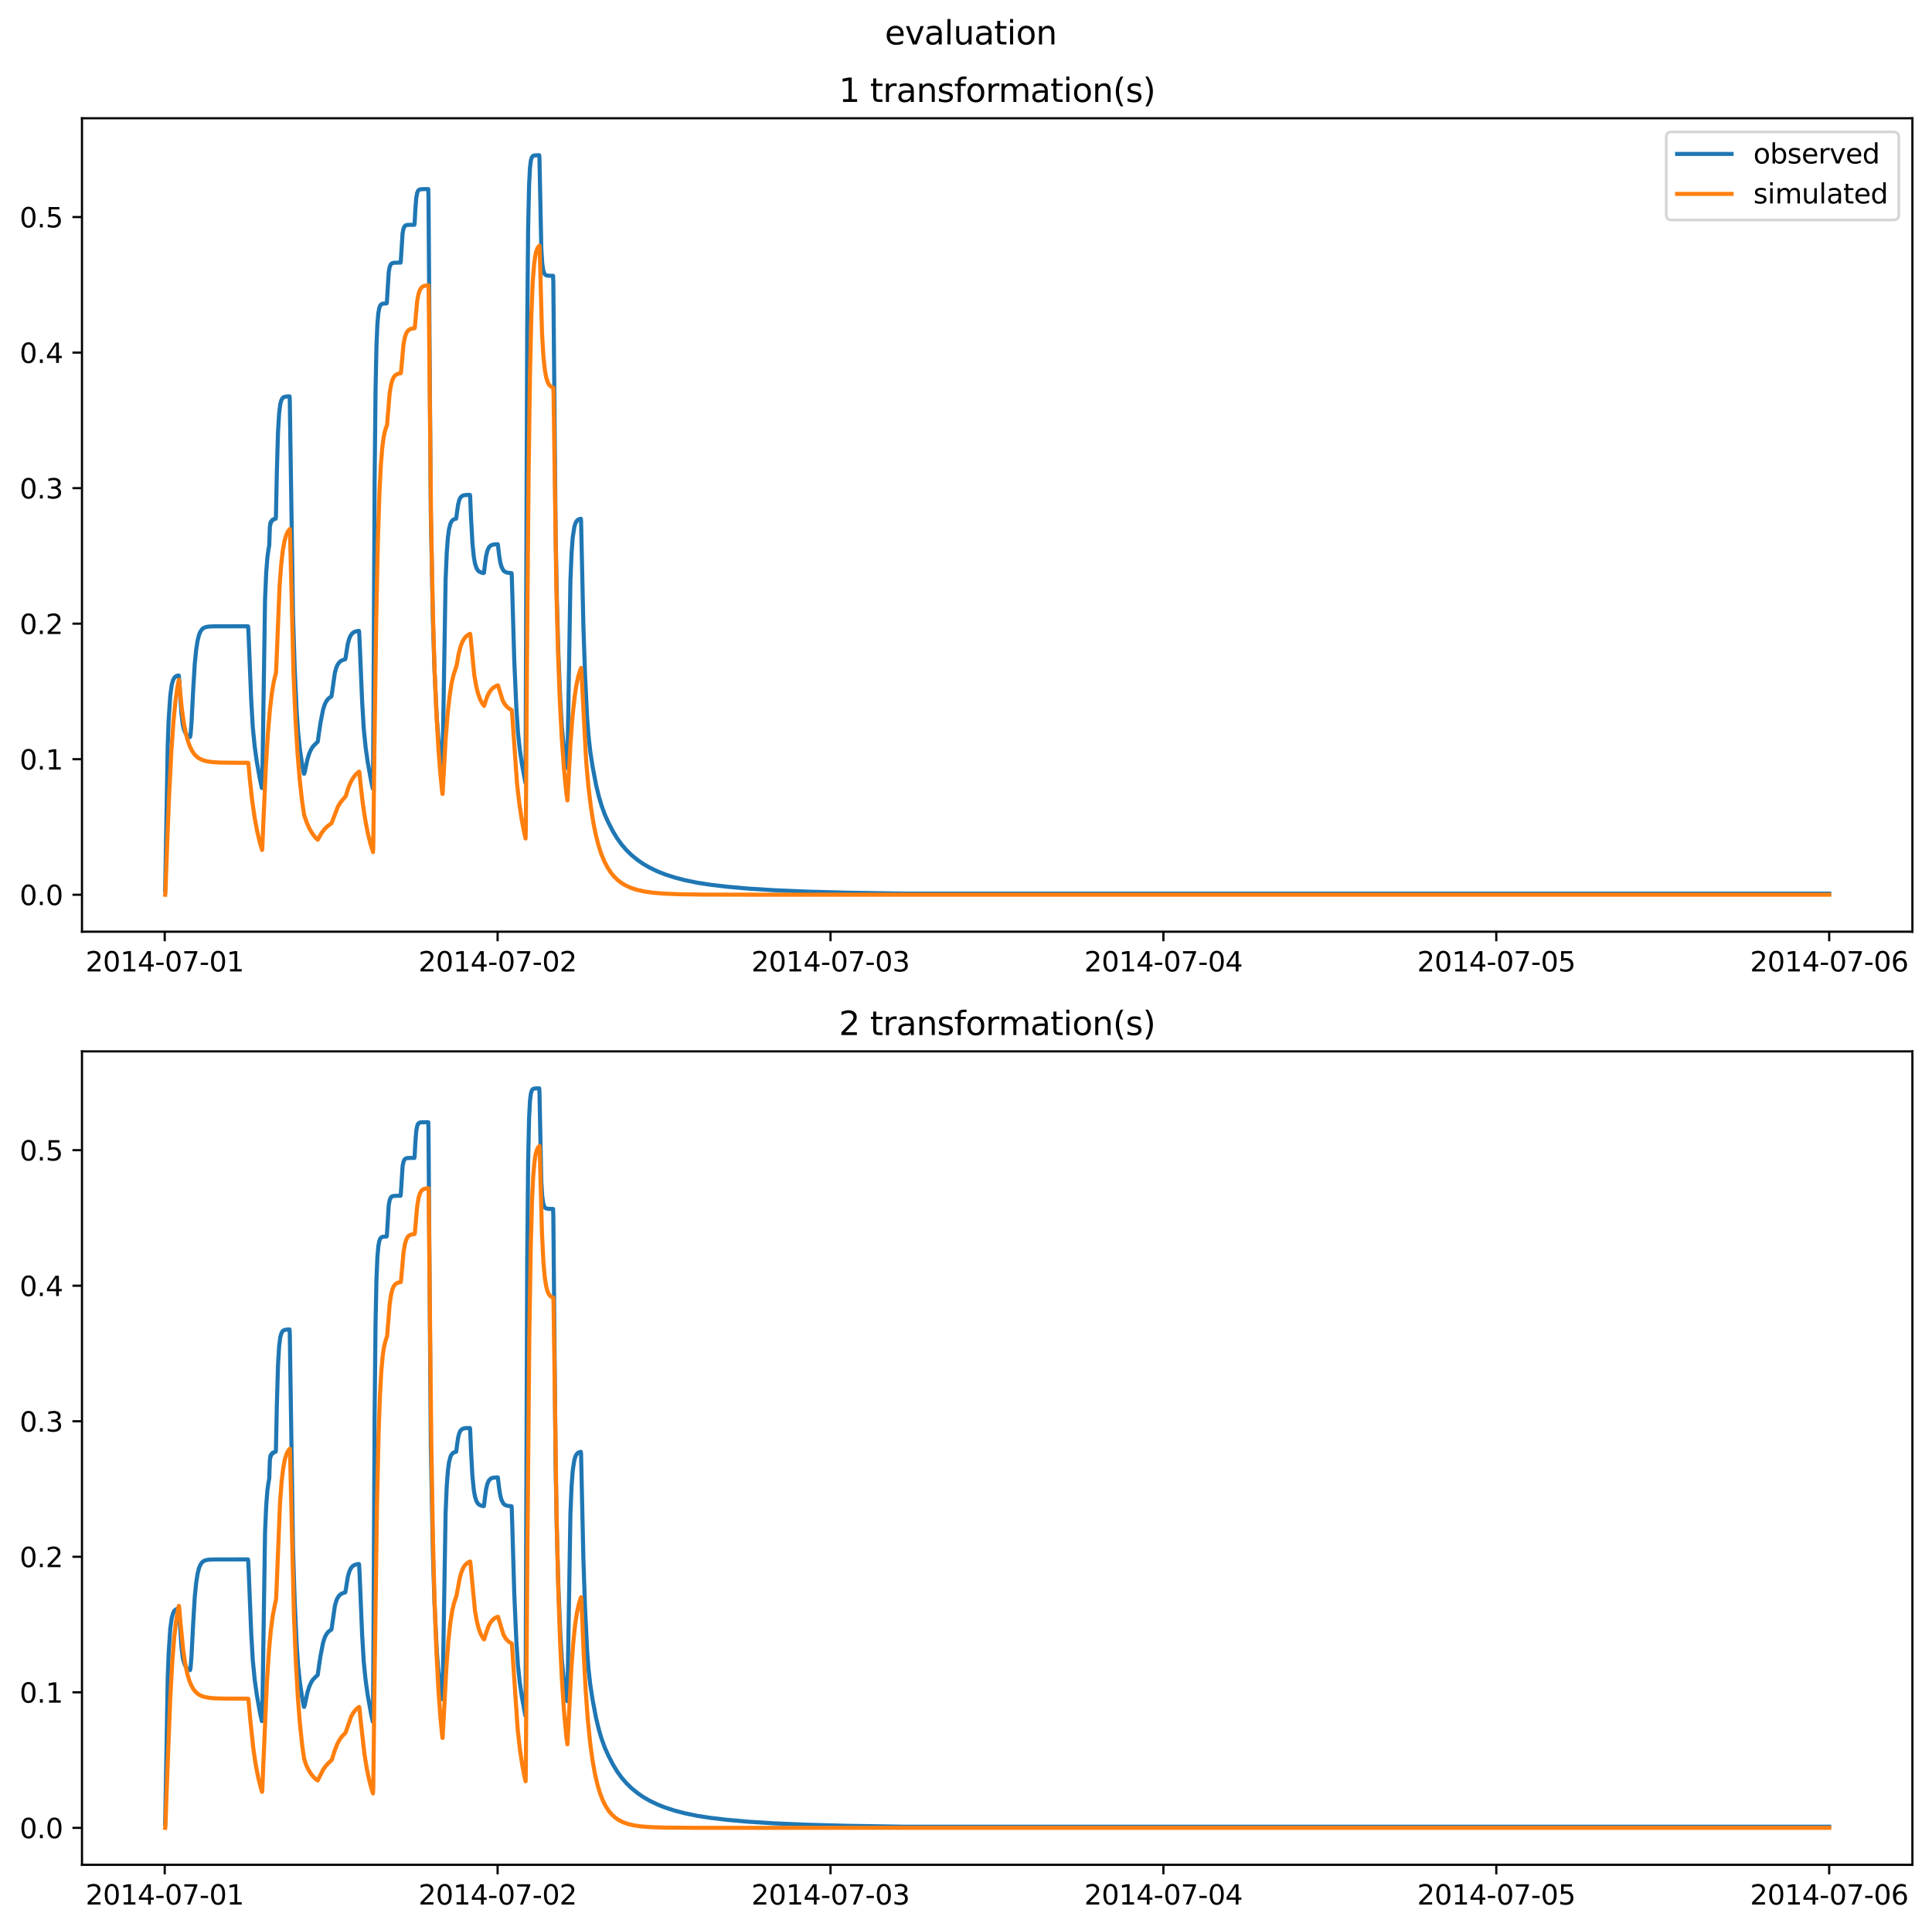 <?xml version="1.0" encoding="utf-8" standalone="no"?>
<!DOCTYPE svg PUBLIC "-//W3C//DTD SVG 1.1//EN"
  "http://www.w3.org/Graphics/SVG/1.1/DTD/svg11.dtd">
<svg xmlns:xlink="http://www.w3.org/1999/xlink" width="709.427pt" height="708.798pt" viewBox="0 0 709.427 708.798" xmlns="http://www.w3.org/2000/svg" version="1.1">
 <defs>
  <style type="text/css">*{stroke-linejoin: round; stroke-linecap: butt}</style>
 </defs>
 <g id="figure_1">
  <g id="patch_1">
   <path d="M 0 708.798 
L 709.427 708.798 
L 709.427 0 
L 0 0 
z
" style="fill: #ffffff"/>
  </g>
  <g id="axes_1">
   <g id="patch_2">
    <path d="M 30.103 342.2 
L 702.227 342.2 
L 702.227 43.44 
L 30.103 43.44 
z
" style="fill: #ffffff"/>
   </g>
   <g id="matplotlib.axis_1">
    <g id="xtick_1">
     <g id="line2d_1">
      <defs>
       <path id="m5c6eee20d2" d="M 0 0 
L 0 3.5 
" style="stroke: #000000; stroke-width: 0.8"/>
      </defs>
      <g>
       <use xlink:href="#m5c6eee20d2" x="60.484" y="342.2" style="stroke: #000000; stroke-width: 0.8"/>
      </g>
     </g>
     <g id="text_1">
      <!-- 2014-07-01 -->
      <g transform="translate(31.427 356.798) scale(0.1 -0.1)">
       <defs>
        <path id="DejaVuSans-32" d="M 1228 531 
L 3431 531 
L 3431 0 
L 469 0 
L 469 531 
Q 828 903 1448 1529 
Q 2069 2156 2228 2338 
Q 2531 2678 2651 2914 
Q 2772 3150 2772 3378 
Q 2772 3750 2511 3984 
Q 2250 4219 1831 4219 
Q 1534 4219 1204 4116 
Q 875 4013 500 3803 
L 500 4441 
Q 881 4594 1212 4672 
Q 1544 4750 1819 4750 
Q 2544 4750 2975 4387 
Q 3406 4025 3406 3419 
Q 3406 3131 3298 2873 
Q 3191 2616 2906 2266 
Q 2828 2175 2409 1742 
Q 1991 1309 1228 531 
z
" transform="scale(0.016)"/>
        <path id="DejaVuSans-30" d="M 2034 4250 
Q 1547 4250 1301 3770 
Q 1056 3291 1056 2328 
Q 1056 1369 1301 889 
Q 1547 409 2034 409 
Q 2525 409 2770 889 
Q 3016 1369 3016 2328 
Q 3016 3291 2770 3770 
Q 2525 4250 2034 4250 
z
M 2034 4750 
Q 2819 4750 3233 4129 
Q 3647 3509 3647 2328 
Q 3647 1150 3233 529 
Q 2819 -91 2034 -91 
Q 1250 -91 836 529 
Q 422 1150 422 2328 
Q 422 3509 836 4129 
Q 1250 4750 2034 4750 
z
" transform="scale(0.016)"/>
        <path id="DejaVuSans-31" d="M 794 531 
L 1825 531 
L 1825 4091 
L 703 3866 
L 703 4441 
L 1819 4666 
L 2450 4666 
L 2450 531 
L 3481 531 
L 3481 0 
L 794 0 
L 794 531 
z
" transform="scale(0.016)"/>
        <path id="DejaVuSans-34" d="M 2419 4116 
L 825 1625 
L 2419 1625 
L 2419 4116 
z
M 2253 4666 
L 3047 4666 
L 3047 1625 
L 3713 1625 
L 3713 1100 
L 3047 1100 
L 3047 0 
L 2419 0 
L 2419 1100 
L 313 1100 
L 313 1709 
L 2253 4666 
z
" transform="scale(0.016)"/>
        <path id="DejaVuSans-2d" d="M 313 2009 
L 1997 2009 
L 1997 1497 
L 313 1497 
L 313 2009 
z
" transform="scale(0.016)"/>
        <path id="DejaVuSans-37" d="M 525 4666 
L 3525 4666 
L 3525 4397 
L 1831 0 
L 1172 0 
L 2766 4134 
L 525 4134 
L 525 4666 
z
" transform="scale(0.016)"/>
       </defs>
       <use xlink:href="#DejaVuSans-32"/>
       <use xlink:href="#DejaVuSans-30" x="63.623"/>
       <use xlink:href="#DejaVuSans-31" x="127.246"/>
       <use xlink:href="#DejaVuSans-34" x="190.869"/>
       <use xlink:href="#DejaVuSans-2d" x="254.492"/>
       <use xlink:href="#DejaVuSans-30" x="290.576"/>
       <use xlink:href="#DejaVuSans-37" x="354.199"/>
       <use xlink:href="#DejaVuSans-2d" x="417.822"/>
       <use xlink:href="#DejaVuSans-30" x="453.906"/>
       <use xlink:href="#DejaVuSans-31" x="517.529"/>
      </g>
     </g>
    </g>
    <g id="xtick_2">
     <g id="line2d_2">
      <g>
       <use xlink:href="#m5c6eee20d2" x="182.723" y="342.2" style="stroke: #000000; stroke-width: 0.8"/>
      </g>
     </g>
     <g id="text_2">
      <!-- 2014-07-02 -->
      <g transform="translate(153.665 356.798) scale(0.1 -0.1)">
       <use xlink:href="#DejaVuSans-32"/>
       <use xlink:href="#DejaVuSans-30" x="63.623"/>
       <use xlink:href="#DejaVuSans-31" x="127.246"/>
       <use xlink:href="#DejaVuSans-34" x="190.869"/>
       <use xlink:href="#DejaVuSans-2d" x="254.492"/>
       <use xlink:href="#DejaVuSans-30" x="290.576"/>
       <use xlink:href="#DejaVuSans-37" x="354.199"/>
       <use xlink:href="#DejaVuSans-2d" x="417.822"/>
       <use xlink:href="#DejaVuSans-30" x="453.906"/>
       <use xlink:href="#DejaVuSans-32" x="517.529"/>
      </g>
     </g>
    </g>
    <g id="xtick_3">
     <g id="line2d_3">
      <g>
       <use xlink:href="#m5c6eee20d2" x="304.961" y="342.2" style="stroke: #000000; stroke-width: 0.8"/>
      </g>
     </g>
     <g id="text_3">
      <!-- 2014-07-03 -->
      <g transform="translate(275.903 356.798) scale(0.1 -0.1)">
       <defs>
        <path id="DejaVuSans-33" d="M 2597 2516 
Q 3050 2419 3304 2112 
Q 3559 1806 3559 1356 
Q 3559 666 3084 287 
Q 2609 -91 1734 -91 
Q 1441 -91 1130 -33 
Q 819 25 488 141 
L 488 750 
Q 750 597 1062 519 
Q 1375 441 1716 441 
Q 2309 441 2620 675 
Q 2931 909 2931 1356 
Q 2931 1769 2642 2001 
Q 2353 2234 1838 2234 
L 1294 2234 
L 1294 2753 
L 1863 2753 
Q 2328 2753 2575 2939 
Q 2822 3125 2822 3475 
Q 2822 3834 2567 4026 
Q 2313 4219 1838 4219 
Q 1578 4219 1281 4162 
Q 984 4106 628 3988 
L 628 4550 
Q 988 4650 1302 4700 
Q 1616 4750 1894 4750 
Q 2613 4750 3031 4423 
Q 3450 4097 3450 3541 
Q 3450 3153 3228 2886 
Q 3006 2619 2597 2516 
z
" transform="scale(0.016)"/>
       </defs>
       <use xlink:href="#DejaVuSans-32"/>
       <use xlink:href="#DejaVuSans-30" x="63.623"/>
       <use xlink:href="#DejaVuSans-31" x="127.246"/>
       <use xlink:href="#DejaVuSans-34" x="190.869"/>
       <use xlink:href="#DejaVuSans-2d" x="254.492"/>
       <use xlink:href="#DejaVuSans-30" x="290.576"/>
       <use xlink:href="#DejaVuSans-37" x="354.199"/>
       <use xlink:href="#DejaVuSans-2d" x="417.822"/>
       <use xlink:href="#DejaVuSans-30" x="453.906"/>
       <use xlink:href="#DejaVuSans-33" x="517.529"/>
      </g>
     </g>
    </g>
    <g id="xtick_4">
     <g id="line2d_4">
      <g>
       <use xlink:href="#m5c6eee20d2" x="427.199" y="342.2" style="stroke: #000000; stroke-width: 0.8"/>
      </g>
     </g>
     <g id="text_4">
      <!-- 2014-07-04 -->
      <g transform="translate(398.141 356.798) scale(0.1 -0.1)">
       <use xlink:href="#DejaVuSans-32"/>
       <use xlink:href="#DejaVuSans-30" x="63.623"/>
       <use xlink:href="#DejaVuSans-31" x="127.246"/>
       <use xlink:href="#DejaVuSans-34" x="190.869"/>
       <use xlink:href="#DejaVuSans-2d" x="254.492"/>
       <use xlink:href="#DejaVuSans-30" x="290.576"/>
       <use xlink:href="#DejaVuSans-37" x="354.199"/>
       <use xlink:href="#DejaVuSans-2d" x="417.822"/>
       <use xlink:href="#DejaVuSans-30" x="453.906"/>
       <use xlink:href="#DejaVuSans-34" x="517.529"/>
      </g>
     </g>
    </g>
    <g id="xtick_5">
     <g id="line2d_5">
      <g>
       <use xlink:href="#m5c6eee20d2" x="549.437" y="342.2" style="stroke: #000000; stroke-width: 0.8"/>
      </g>
     </g>
     <g id="text_5">
      <!-- 2014-07-05 -->
      <g transform="translate(520.38 356.798) scale(0.1 -0.1)">
       <defs>
        <path id="DejaVuSans-35" d="M 691 4666 
L 3169 4666 
L 3169 4134 
L 1269 4134 
L 1269 2991 
Q 1406 3038 1543 3061 
Q 1681 3084 1819 3084 
Q 2600 3084 3056 2656 
Q 3513 2228 3513 1497 
Q 3513 744 3044 326 
Q 2575 -91 1722 -91 
Q 1428 -91 1123 -41 
Q 819 9 494 109 
L 494 744 
Q 775 591 1075 516 
Q 1375 441 1709 441 
Q 2250 441 2565 725 
Q 2881 1009 2881 1497 
Q 2881 1984 2565 2268 
Q 2250 2553 1709 2553 
Q 1456 2553 1204 2497 
Q 953 2441 691 2322 
L 691 4666 
z
" transform="scale(0.016)"/>
       </defs>
       <use xlink:href="#DejaVuSans-32"/>
       <use xlink:href="#DejaVuSans-30" x="63.623"/>
       <use xlink:href="#DejaVuSans-31" x="127.246"/>
       <use xlink:href="#DejaVuSans-34" x="190.869"/>
       <use xlink:href="#DejaVuSans-2d" x="254.492"/>
       <use xlink:href="#DejaVuSans-30" x="290.576"/>
       <use xlink:href="#DejaVuSans-37" x="354.199"/>
       <use xlink:href="#DejaVuSans-2d" x="417.822"/>
       <use xlink:href="#DejaVuSans-30" x="453.906"/>
       <use xlink:href="#DejaVuSans-35" x="517.529"/>
      </g>
     </g>
    </g>
    <g id="xtick_6">
     <g id="line2d_6">
      <g>
       <use xlink:href="#m5c6eee20d2" x="671.676" y="342.2" style="stroke: #000000; stroke-width: 0.8"/>
      </g>
     </g>
     <g id="text_6">
      <!-- 2014-07-06 -->
      <g transform="translate(642.618 356.798) scale(0.1 -0.1)">
       <defs>
        <path id="DejaVuSans-36" d="M 2113 2584 
Q 1688 2584 1439 2293 
Q 1191 2003 1191 1497 
Q 1191 994 1439 701 
Q 1688 409 2113 409 
Q 2538 409 2786 701 
Q 3034 994 3034 1497 
Q 3034 2003 2786 2293 
Q 2538 2584 2113 2584 
z
M 3366 4563 
L 3366 3988 
Q 3128 4100 2886 4159 
Q 2644 4219 2406 4219 
Q 1781 4219 1451 3797 
Q 1122 3375 1075 2522 
Q 1259 2794 1537 2939 
Q 1816 3084 2150 3084 
Q 2853 3084 3261 2657 
Q 3669 2231 3669 1497 
Q 3669 778 3244 343 
Q 2819 -91 2113 -91 
Q 1303 -91 875 529 
Q 447 1150 447 2328 
Q 447 3434 972 4092 
Q 1497 4750 2381 4750 
Q 2619 4750 2861 4703 
Q 3103 4656 3366 4563 
z
" transform="scale(0.016)"/>
       </defs>
       <use xlink:href="#DejaVuSans-32"/>
       <use xlink:href="#DejaVuSans-30" x="63.623"/>
       <use xlink:href="#DejaVuSans-31" x="127.246"/>
       <use xlink:href="#DejaVuSans-34" x="190.869"/>
       <use xlink:href="#DejaVuSans-2d" x="254.492"/>
       <use xlink:href="#DejaVuSans-30" x="290.576"/>
       <use xlink:href="#DejaVuSans-37" x="354.199"/>
       <use xlink:href="#DejaVuSans-2d" x="417.822"/>
       <use xlink:href="#DejaVuSans-30" x="453.906"/>
       <use xlink:href="#DejaVuSans-36" x="517.529"/>
      </g>
     </g>
    </g>
   </g>
   <g id="matplotlib.axis_2">
    <g id="ytick_1">
     <g id="line2d_7">
      <defs>
       <path id="m4cc69e5ee3" d="M 0 0 
L -3.5 0 
" style="stroke: #000000; stroke-width: 0.8"/>
      </defs>
      <g>
       <use xlink:href="#m4cc69e5ee3" x="30.103" y="328.62" style="stroke: #000000; stroke-width: 0.8"/>
      </g>
     </g>
     <g id="text_7">
      <!-- 0.0 -->
      <g transform="translate(7.2 332.419) scale(0.1 -0.1)">
       <defs>
        <path id="DejaVuSans-2e" d="M 684 794 
L 1344 794 
L 1344 0 
L 684 0 
L 684 794 
z
" transform="scale(0.016)"/>
       </defs>
       <use xlink:href="#DejaVuSans-30"/>
       <use xlink:href="#DejaVuSans-2e" x="63.623"/>
       <use xlink:href="#DejaVuSans-30" x="95.41"/>
      </g>
     </g>
    </g>
    <g id="ytick_2">
     <g id="line2d_8">
      <g>
       <use xlink:href="#m4cc69e5ee3" x="30.103" y="278.841" style="stroke: #000000; stroke-width: 0.8"/>
      </g>
     </g>
     <g id="text_8">
      <!-- 0.1 -->
      <g transform="translate(7.2 282.64) scale(0.1 -0.1)">
       <use xlink:href="#DejaVuSans-30"/>
       <use xlink:href="#DejaVuSans-2e" x="63.623"/>
       <use xlink:href="#DejaVuSans-31" x="95.41"/>
      </g>
     </g>
    </g>
    <g id="ytick_3">
     <g id="line2d_9">
      <g>
       <use xlink:href="#m4cc69e5ee3" x="30.103" y="229.062" style="stroke: #000000; stroke-width: 0.8"/>
      </g>
     </g>
     <g id="text_9">
      <!-- 0.2 -->
      <g transform="translate(7.2 232.861) scale(0.1 -0.1)">
       <use xlink:href="#DejaVuSans-30"/>
       <use xlink:href="#DejaVuSans-2e" x="63.623"/>
       <use xlink:href="#DejaVuSans-32" x="95.41"/>
      </g>
     </g>
    </g>
    <g id="ytick_4">
     <g id="line2d_10">
      <g>
       <use xlink:href="#m4cc69e5ee3" x="30.103" y="179.283" style="stroke: #000000; stroke-width: 0.8"/>
      </g>
     </g>
     <g id="text_10">
      <!-- 0.3 -->
      <g transform="translate(7.2 183.082) scale(0.1 -0.1)">
       <use xlink:href="#DejaVuSans-30"/>
       <use xlink:href="#DejaVuSans-2e" x="63.623"/>
       <use xlink:href="#DejaVuSans-33" x="95.41"/>
      </g>
     </g>
    </g>
    <g id="ytick_5">
     <g id="line2d_11">
      <g>
       <use xlink:href="#m4cc69e5ee3" x="30.103" y="129.504" style="stroke: #000000; stroke-width: 0.8"/>
      </g>
     </g>
     <g id="text_11">
      <!-- 0.4 -->
      <g transform="translate(7.2 133.303) scale(0.1 -0.1)">
       <use xlink:href="#DejaVuSans-30"/>
       <use xlink:href="#DejaVuSans-2e" x="63.623"/>
       <use xlink:href="#DejaVuSans-34" x="95.41"/>
      </g>
     </g>
    </g>
    <g id="ytick_6">
     <g id="line2d_12">
      <g>
       <use xlink:href="#m4cc69e5ee3" x="30.103" y="79.725" style="stroke: #000000; stroke-width: 0.8"/>
      </g>
     </g>
     <g id="text_12">
      <!-- 0.5 -->
      <g transform="translate(7.2 83.524) scale(0.1 -0.1)">
       <use xlink:href="#DejaVuSans-30"/>
       <use xlink:href="#DejaVuSans-2e" x="63.623"/>
       <use xlink:href="#DejaVuSans-35" x="95.41"/>
      </g>
     </g>
    </g>
   </g>
   <g id="line2d_13">
    <path d="M 60.654 327.065 
L 61.079 302.929 
L 61.588 273.602 
L 61.928 264.462 
L 62.522 255.5 
L 63.031 251.715 
L 63.54 249.811 
L 64.05 248.88 
L 64.559 248.416 
L 65.153 248.162 
L 65.578 248.073 
L 65.663 248.167 
L 65.832 250.138 
L 66.596 261.738 
L 67.106 266.113 
L 67.53 267.83 
L 68.039 269.127 
L 68.549 269.914 
L 69.143 270.446 
L 69.737 270.722 
L 69.822 270.604 
L 69.992 269.696 
L 70.331 265.418 
L 70.926 253.668 
L 71.52 243.782 
L 72.029 238.682 
L 72.538 235.378 
L 73.048 233.314 
L 73.557 232.047 
L 74.151 231.16 
L 74.746 230.662 
L 75.51 230.328 
L 76.613 230.128 
L 78.65 230.039 
L 88.073 230.025 
L 91.044 230.025 
L 91.129 230.262 
L 91.299 233.678 
L 92.232 256.822 
L 92.827 267.127 
L 93.506 274.023 
L 94.27 279.584 
L 95.458 286.26 
L 96.137 289.421 
L 96.222 289.377 
L 96.392 282.312 
L 97.326 220.067 
L 97.75 210.324 
L 98.175 204.84 
L 98.599 201.675 
L 98.854 200.444 
L 99.108 193.254 
L 99.193 193.105 
L 99.278 192.068 
L 99.363 192.401 
L 99.448 191.642 
L 99.533 191.879 
L 99.703 191.349 
L 99.787 191.437 
L 99.872 191.142 
L 99.957 191.275 
L 100.042 190.91 
L 100.127 191.086 
L 100.297 190.802 
L 100.551 190.8 
L 100.636 190.62 
L 100.721 190.703 
L 100.891 190.603 
L 101.231 190.483 
L 101.315 189.842 
L 101.655 173.561 
L 102.079 158.723 
L 102.504 151.682 
L 102.928 148.402 
L 103.353 146.9 
L 103.777 146.183 
L 104.286 145.821 
L 105.135 145.631 
L 106.324 145.574 
L 106.409 146.961 
L 107.597 226.104 
L 108.191 244.985 
L 108.955 261.577 
L 109.465 269.051 
L 110.144 275.392 
L 110.993 281.088 
L 111.587 284.165 
L 111.672 284.185 
L 111.841 283.811 
L 112.266 281.848 
L 112.86 279.018 
L 113.539 276.794 
L 114.218 275.267 
L 114.897 274.207 
L 115.661 273.402 
L 116.68 272.419 
L 117.105 269.345 
L 117.699 265.39 
L 118.632 260.64 
L 119.227 258.775 
L 119.821 257.556 
L 120.5 256.671 
L 121.264 256.08 
L 121.688 255.812 
L 121.858 254.918 
L 122.962 247.099 
L 123.471 245.273 
L 123.98 244.118 
L 124.575 243.276 
L 125.254 242.715 
L 126.018 242.374 
L 126.782 242.135 
L 126.951 241.289 
L 127.715 236.487 
L 128.225 234.605 
L 128.819 233.312 
L 129.413 232.573 
L 130.092 232.112 
L 130.941 231.832 
L 131.79 231.709 
L 131.875 231.938 
L 132.13 237.401 
L 132.978 257.698 
L 133.573 267.668 
L 134.252 274.415 
L 135.016 279.86 
L 136.289 286.898 
L 136.883 289.627 
L 136.968 288.363 
L 137.138 261.752 
L 137.562 176.249 
L 137.902 143.119 
L 138.242 126.851 
L 138.581 118.948 
L 138.921 115.05 
L 139.26 113.177 
L 139.6 112.264 
L 140.024 111.756 
L 140.534 111.532 
L 141.977 111.422 
L 142.061 111.058 
L 142.741 99.976 
L 143.08 98.083 
L 143.505 97.085 
L 143.929 96.702 
L 144.523 96.529 
L 145.881 96.472 
L 147.07 96.47 
L 147.155 96.125 
L 147.834 85.633 
L 148.173 83.927 
L 148.513 83.17 
L 148.937 82.789 
L 149.447 82.635 
L 150.635 82.575 
L 152.163 82.571 
L 152.248 82.135 
L 152.503 77.166 
L 152.842 72.736 
L 153.182 70.88 
L 153.521 70.056 
L 153.861 69.716 
L 154.37 69.529 
L 155.474 69.464 
L 157.256 69.459 
L 157.341 72.387 
L 158.19 188.577 
L 158.954 227.868 
L 159.548 246.159 
L 160.397 263.853 
L 160.907 270.456 
L 161.671 277.013 
L 162.35 281.344 
L 162.435 281.363 
L 162.604 274.626 
L 163.623 213.01 
L 164.047 203.008 
L 164.472 197.394 
L 164.896 194.263 
L 165.406 192.329 
L 165.83 191.473 
L 166.254 191.005 
L 166.764 190.682 
L 167.443 190.52 
L 167.528 190.391 
L 167.782 188.379 
L 168.207 185.368 
L 168.631 183.693 
L 169.056 182.79 
L 169.565 182.239 
L 170.159 181.951 
L 171.093 181.797 
L 172.536 181.762 
L 172.621 182.073 
L 172.961 190.094 
L 173.47 199.421 
L 173.979 204.494 
L 174.404 206.887 
L 174.913 208.532 
L 175.422 209.437 
L 176.017 209.976 
L 176.696 210.272 
L 177.545 210.487 
L 177.714 210.377 
L 178.054 207.502 
L 178.478 204.33 
L 178.988 202.187 
L 179.582 200.952 
L 180.176 200.379 
L 180.77 200.109 
L 181.449 199.967 
L 182.723 199.888 
L 182.808 199.959 
L 183.317 204.168 
L 183.741 206.685 
L 184.166 208.217 
L 184.845 209.507 
L 185.1 209.724 
L 185.354 209.974 
L 185.609 210.072 
L 185.864 210.22 
L 186.288 210.318 
L 186.882 210.417 
L 187.816 210.486 
L 187.901 210.904 
L 188.155 219.164 
L 188.835 242.469 
L 189.599 259.85 
L 190.193 268.951 
L 190.872 275.314 
L 191.636 280.522 
L 192.909 287.43 
L 192.994 284.602 
L 193.164 236.754 
L 193.588 120.663 
L 193.928 83.927 
L 194.267 68.293 
L 194.607 61.582 
L 194.947 58.899 
L 195.286 57.792 
L 195.626 57.338 
L 196.05 57.122 
L 196.814 57.033 
L 198.002 57.02 
L 198.087 58.224 
L 198.766 91.256 
L 199.106 96.664 
L 199.446 99.154 
L 199.785 100.303 
L 200.125 100.83 
L 200.634 101.154 
L 201.398 101.279 
L 203.096 101.305 
L 203.181 103.681 
L 204.029 195.935 
L 204.454 219.095 
L 205.048 240.423 
L 205.727 256.732 
L 206.321 267.073 
L 207.001 274.012 
L 207.765 279.571 
L 208.189 282.071 
L 208.274 281.905 
L 208.444 275.362 
L 209.462 213.207 
L 209.887 203.101 
L 210.311 197.372 
L 210.905 193.494 
L 211.33 192.122 
L 211.839 191.257 
L 212.264 190.865 
L 212.943 190.597 
L 213.282 190.524 
L 213.367 191.174 
L 213.622 202.948 
L 214.216 229.797 
L 214.81 247.43 
L 215.574 263.301 
L 216.084 270.127 
L 216.763 276.155 
L 217.612 281.655 
L 218.885 288.336 
L 219.903 292.549 
L 220.922 295.982 
L 222.111 299.234 
L 223.384 302.063 
L 225.082 305.379 
L 226.61 307.895 
L 228.307 310.24 
L 230.09 312.297 
L 231.958 314.106 
L 234.249 315.964 
L 236.372 317.405 
L 238.664 318.721 
L 241.38 320.024 
L 244.266 321.169 
L 247.747 322.297 
L 251.567 323.291 
L 256.066 324.216 
L 260.734 324.938 
L 267.016 325.681 
L 274.656 326.359 
L 284.333 326.967 
L 296.048 327.464 
L 311.328 327.878 
L 331.701 328.197 
L 671.676 328.197 
L 671.676 328.197 
" clip-path="url(#p4c0bd18dad)" style="fill: none; stroke: #1f77b4; stroke-width: 1.5; stroke-linecap: square"/>
   </g>
   <g id="line2d_14">
    <path d="M 60.654 328.62 
L 60.739 328.005 
L 61.164 316.053 
L 62.097 292.067 
L 62.946 275.588 
L 63.71 264.799 
L 64.474 257.135 
L 65.153 252.336 
L 65.663 249.674 
L 65.747 249.658 
L 66.087 253.565 
L 66.766 260.327 
L 67.53 265.746 
L 68.294 269.597 
L 69.058 272.373 
L 69.822 274.395 
L 70.671 276.017 
L 71.52 277.175 
L 72.454 278.074 
L 73.472 278.747 
L 74.661 279.262 
L 76.104 279.642 
L 78.056 279.914 
L 81.027 280.082 
L 87.054 280.155 
L 91.129 280.158 
L 91.214 280.41 
L 91.723 286.025 
L 92.572 293.844 
L 93.506 300.355 
L 94.439 305.355 
L 95.458 309.596 
L 96.222 312.168 
L 96.307 311.82 
L 96.647 303.437 
L 97.58 282.47 
L 98.344 269.822 
L 99.108 260.672 
L 99.872 254.27 
L 100.551 250.301 
L 101.231 247.502 
L 101.315 247.23 
L 101.4 246.322 
L 102.674 215.11 
L 103.268 207.209 
L 103.862 202.062 
L 104.456 198.758 
L 105.05 196.658 
L 105.645 195.331 
L 106.239 194.492 
L 106.409 194.307 
L 106.494 195.507 
L 107.767 247.228 
L 108.446 263.155 
L 109.21 276.034 
L 110.059 286.425 
L 110.908 294.146 
L 111.672 299.296 
L 112.605 302.041 
L 113.624 304.331 
L 114.643 306.082 
L 115.746 307.531 
L 116.68 308.423 
L 117.02 307.798 
L 118.038 306.026 
L 119.142 304.56 
L 120.245 303.462 
L 121.434 302.59 
L 121.773 302.328 
L 124.065 296.277 
L 124.999 294.752 
L 126.018 293.519 
L 126.951 292.439 
L 127.885 289.412 
L 128.734 287.364 
L 129.583 285.834 
L 130.517 284.601 
L 131.451 283.717 
L 131.875 283.4 
L 131.96 283.585 
L 132.384 287.849 
L 133.233 295.227 
L 134.167 301.406 
L 135.101 306.174 
L 136.119 310.234 
L 136.968 312.952 
L 137.053 311.317 
L 137.478 275.747 
L 138.157 227.483 
L 138.751 198.848 
L 139.345 180.56 
L 139.854 170.734 
L 140.364 164.5 
L 140.873 160.606 
L 141.382 158.197 
L 141.892 156.717 
L 142.061 156.362 
L 142.146 155.858 
L 143.08 144.389 
L 143.589 141.34 
L 144.099 139.54 
L 144.608 138.482 
L 145.202 137.787 
L 145.881 137.379 
L 146.73 137.148 
L 147.155 137.089 
L 147.24 136.724 
L 148.173 126.418 
L 148.683 123.842 
L 149.192 122.384 
L 149.701 121.562 
L 150.296 121.045 
L 150.975 120.756 
L 151.993 120.585 
L 152.248 120.564 
L 152.333 120.194 
L 153.182 110.572 
L 153.691 107.918 
L 154.2 106.472 
L 154.71 105.688 
L 155.304 105.215 
L 156.068 104.943 
L 157.171 104.801 
L 157.341 104.778 
L 157.426 107.912 
L 158.275 189.728 
L 158.869 221.465 
L 159.548 245.355 
L 160.227 261.819 
L 160.991 275.071 
L 161.755 284.802 
L 162.435 291.482 
L 162.519 291.61 
L 162.774 286.865 
L 163.623 271.795 
L 164.387 262.076 
L 165.151 255.241 
L 165.83 250.989 
L 166.509 247.991 
L 167.188 245.899 
L 167.698 244.337 
L 168.377 240.367 
L 169.056 237.658 
L 169.735 235.828 
L 170.414 234.6 
L 171.178 233.698 
L 171.942 233.126 
L 172.621 232.794 
L 172.706 233.075 
L 174.149 247.884 
L 174.828 251.82 
L 175.507 254.599 
L 176.271 256.783 
L 177.035 258.287 
L 177.714 259.231 
L 177.799 259.225 
L 178.139 258.063 
L 178.903 255.832 
L 179.667 254.3 
L 180.431 253.254 
L 181.28 252.48 
L 182.213 251.938 
L 182.808 251.704 
L 182.892 251.78 
L 184.59 257.276 
L 185.354 258.627 
L 186.118 259.564 
L 186.967 260.274 
L 187.901 260.783 
L 187.986 261.226 
L 189.853 287.814 
L 190.702 295.2 
L 191.636 301.386 
L 192.57 306.158 
L 192.994 307.968 
L 193.079 305.079 
L 193.503 243.532 
L 194.098 174.398 
L 194.607 137.37 
L 195.116 115.595 
L 195.626 103.472 
L 196.135 96.929 
L 196.559 93.892 
L 196.984 92.113 
L 197.493 90.926 
L 198.002 90.319 
L 198.087 90.239 
L 198.172 91.41 
L 199.021 122.116 
L 199.53 130.735 
L 200.04 135.685 
L 200.549 138.564 
L 201.058 140.251 
L 201.568 141.243 
L 202.162 141.9 
L 202.841 142.29 
L 203.181 142.384 
L 203.265 144.641 
L 204.284 215.462 
L 204.878 238.69 
L 205.557 257.119 
L 206.321 271.715 
L 207.085 282.299 
L 207.934 291.047 
L 208.359 293.979 
L 208.613 289.044 
L 209.462 273.375 
L 210.226 263.206 
L 210.99 256.025 
L 211.669 251.546 
L 212.348 248.382 
L 213.028 246.17 
L 213.367 245.325 
L 213.452 245.756 
L 215.235 279.594 
L 216.084 289.039 
L 216.932 296.134 
L 217.866 302.099 
L 218.8 306.716 
L 219.819 310.656 
L 220.837 313.763 
L 221.941 316.434 
L 223.129 318.707 
L 224.318 320.51 
L 225.591 322.047 
L 226.949 323.342 
L 228.392 324.423 
L 230.005 325.359 
L 231.873 326.176 
L 233.995 326.852 
L 236.541 327.417 
L 239.597 327.859 
L 243.587 328.2 
L 249.19 328.437 
L 258.358 328.573 
L 280.938 328.618 
L 671.676 328.62 
L 671.676 328.62 
" clip-path="url(#p4c0bd18dad)" style="fill: none; stroke: #ff7f0e; stroke-width: 1.5; stroke-linecap: square"/>
   </g>
   <g id="patch_3">
    <path d="M 30.103 342.2 
L 30.103 43.44 
" style="fill: none; stroke: #000000; stroke-width: 0.8; stroke-linejoin: miter; stroke-linecap: square"/>
   </g>
   <g id="patch_4">
    <path d="M 702.227 342.2 
L 702.227 43.44 
" style="fill: none; stroke: #000000; stroke-width: 0.8; stroke-linejoin: miter; stroke-linecap: square"/>
   </g>
   <g id="patch_5">
    <path d="M 30.103 342.2 
L 702.227 342.2 
" style="fill: none; stroke: #000000; stroke-width: 0.8; stroke-linejoin: miter; stroke-linecap: square"/>
   </g>
   <g id="patch_6">
    <path d="M 30.103 43.44 
L 702.227 43.44 
" style="fill: none; stroke: #000000; stroke-width: 0.8; stroke-linejoin: miter; stroke-linecap: square"/>
   </g>
   <g id="text_13">
    <!-- 1 transformation(s) -->
    <g transform="translate(308.05 37.44) scale(0.12 -0.12)">
     <defs>
      <path id="DejaVuSans-20" transform="scale(0.016)"/>
      <path id="DejaVuSans-74" d="M 1172 4494 
L 1172 3500 
L 2356 3500 
L 2356 3053 
L 1172 3053 
L 1172 1153 
Q 1172 725 1289 603 
Q 1406 481 1766 481 
L 2356 481 
L 2356 0 
L 1766 0 
Q 1100 0 847 248 
Q 594 497 594 1153 
L 594 3053 
L 172 3053 
L 172 3500 
L 594 3500 
L 594 4494 
L 1172 4494 
z
" transform="scale(0.016)"/>
      <path id="DejaVuSans-72" d="M 2631 2963 
Q 2534 3019 2420 3045 
Q 2306 3072 2169 3072 
Q 1681 3072 1420 2755 
Q 1159 2438 1159 1844 
L 1159 0 
L 581 0 
L 581 3500 
L 1159 3500 
L 1159 2956 
Q 1341 3275 1631 3429 
Q 1922 3584 2338 3584 
Q 2397 3584 2469 3576 
Q 2541 3569 2628 3553 
L 2631 2963 
z
" transform="scale(0.016)"/>
      <path id="DejaVuSans-61" d="M 2194 1759 
Q 1497 1759 1228 1600 
Q 959 1441 959 1056 
Q 959 750 1161 570 
Q 1363 391 1709 391 
Q 2188 391 2477 730 
Q 2766 1069 2766 1631 
L 2766 1759 
L 2194 1759 
z
M 3341 1997 
L 3341 0 
L 2766 0 
L 2766 531 
Q 2569 213 2275 61 
Q 1981 -91 1556 -91 
Q 1019 -91 701 211 
Q 384 513 384 1019 
Q 384 1609 779 1909 
Q 1175 2209 1959 2209 
L 2766 2209 
L 2766 2266 
Q 2766 2663 2505 2880 
Q 2244 3097 1772 3097 
Q 1472 3097 1187 3025 
Q 903 2953 641 2809 
L 641 3341 
Q 956 3463 1253 3523 
Q 1550 3584 1831 3584 
Q 2591 3584 2966 3190 
Q 3341 2797 3341 1997 
z
" transform="scale(0.016)"/>
      <path id="DejaVuSans-6e" d="M 3513 2113 
L 3513 0 
L 2938 0 
L 2938 2094 
Q 2938 2591 2744 2837 
Q 2550 3084 2163 3084 
Q 1697 3084 1428 2787 
Q 1159 2491 1159 1978 
L 1159 0 
L 581 0 
L 581 3500 
L 1159 3500 
L 1159 2956 
Q 1366 3272 1645 3428 
Q 1925 3584 2291 3584 
Q 2894 3584 3203 3211 
Q 3513 2838 3513 2113 
z
" transform="scale(0.016)"/>
      <path id="DejaVuSans-73" d="M 2834 3397 
L 2834 2853 
Q 2591 2978 2328 3040 
Q 2066 3103 1784 3103 
Q 1356 3103 1142 2972 
Q 928 2841 928 2578 
Q 928 2378 1081 2264 
Q 1234 2150 1697 2047 
L 1894 2003 
Q 2506 1872 2764 1633 
Q 3022 1394 3022 966 
Q 3022 478 2636 193 
Q 2250 -91 1575 -91 
Q 1294 -91 989 -36 
Q 684 19 347 128 
L 347 722 
Q 666 556 975 473 
Q 1284 391 1588 391 
Q 1994 391 2212 530 
Q 2431 669 2431 922 
Q 2431 1156 2273 1281 
Q 2116 1406 1581 1522 
L 1381 1569 
Q 847 1681 609 1914 
Q 372 2147 372 2553 
Q 372 3047 722 3315 
Q 1072 3584 1716 3584 
Q 2034 3584 2315 3537 
Q 2597 3491 2834 3397 
z
" transform="scale(0.016)"/>
      <path id="DejaVuSans-66" d="M 2375 4863 
L 2375 4384 
L 1825 4384 
Q 1516 4384 1395 4259 
Q 1275 4134 1275 3809 
L 1275 3500 
L 2222 3500 
L 2222 3053 
L 1275 3053 
L 1275 0 
L 697 0 
L 697 3053 
L 147 3053 
L 147 3500 
L 697 3500 
L 697 3744 
Q 697 4328 969 4595 
Q 1241 4863 1831 4863 
L 2375 4863 
z
" transform="scale(0.016)"/>
      <path id="DejaVuSans-6f" d="M 1959 3097 
Q 1497 3097 1228 2736 
Q 959 2375 959 1747 
Q 959 1119 1226 758 
Q 1494 397 1959 397 
Q 2419 397 2687 759 
Q 2956 1122 2956 1747 
Q 2956 2369 2687 2733 
Q 2419 3097 1959 3097 
z
M 1959 3584 
Q 2709 3584 3137 3096 
Q 3566 2609 3566 1747 
Q 3566 888 3137 398 
Q 2709 -91 1959 -91 
Q 1206 -91 779 398 
Q 353 888 353 1747 
Q 353 2609 779 3096 
Q 1206 3584 1959 3584 
z
" transform="scale(0.016)"/>
      <path id="DejaVuSans-6d" d="M 3328 2828 
Q 3544 3216 3844 3400 
Q 4144 3584 4550 3584 
Q 5097 3584 5394 3201 
Q 5691 2819 5691 2113 
L 5691 0 
L 5113 0 
L 5113 2094 
Q 5113 2597 4934 2840 
Q 4756 3084 4391 3084 
Q 3944 3084 3684 2787 
Q 3425 2491 3425 1978 
L 3425 0 
L 2847 0 
L 2847 2094 
Q 2847 2600 2669 2842 
Q 2491 3084 2119 3084 
Q 1678 3084 1418 2786 
Q 1159 2488 1159 1978 
L 1159 0 
L 581 0 
L 581 3500 
L 1159 3500 
L 1159 2956 
Q 1356 3278 1631 3431 
Q 1906 3584 2284 3584 
Q 2666 3584 2933 3390 
Q 3200 3197 3328 2828 
z
" transform="scale(0.016)"/>
      <path id="DejaVuSans-69" d="M 603 3500 
L 1178 3500 
L 1178 0 
L 603 0 
L 603 3500 
z
M 603 4863 
L 1178 4863 
L 1178 4134 
L 603 4134 
L 603 4863 
z
" transform="scale(0.016)"/>
      <path id="DejaVuSans-28" d="M 1984 4856 
Q 1566 4138 1362 3434 
Q 1159 2731 1159 2009 
Q 1159 1288 1364 580 
Q 1569 -128 1984 -844 
L 1484 -844 
Q 1016 -109 783 600 
Q 550 1309 550 2009 
Q 550 2706 781 3412 
Q 1013 4119 1484 4856 
L 1984 4856 
z
" transform="scale(0.016)"/>
      <path id="DejaVuSans-29" d="M 513 4856 
L 1013 4856 
Q 1481 4119 1714 3412 
Q 1947 2706 1947 2009 
Q 1947 1309 1714 600 
Q 1481 -109 1013 -844 
L 513 -844 
Q 928 -128 1133 580 
Q 1338 1288 1338 2009 
Q 1338 2731 1133 3434 
Q 928 4138 513 4856 
z
" transform="scale(0.016)"/>
     </defs>
     <use xlink:href="#DejaVuSans-31"/>
     <use xlink:href="#DejaVuSans-20" x="63.623"/>
     <use xlink:href="#DejaVuSans-74" x="95.41"/>
     <use xlink:href="#DejaVuSans-72" x="134.619"/>
     <use xlink:href="#DejaVuSans-61" x="175.732"/>
     <use xlink:href="#DejaVuSans-6e" x="237.012"/>
     <use xlink:href="#DejaVuSans-73" x="300.391"/>
     <use xlink:href="#DejaVuSans-66" x="352.49"/>
     <use xlink:href="#DejaVuSans-6f" x="387.695"/>
     <use xlink:href="#DejaVuSans-72" x="448.877"/>
     <use xlink:href="#DejaVuSans-6d" x="488.24"/>
     <use xlink:href="#DejaVuSans-61" x="585.652"/>
     <use xlink:href="#DejaVuSans-74" x="646.932"/>
     <use xlink:href="#DejaVuSans-69" x="686.141"/>
     <use xlink:href="#DejaVuSans-6f" x="713.924"/>
     <use xlink:href="#DejaVuSans-6e" x="775.105"/>
     <use xlink:href="#DejaVuSans-28" x="838.484"/>
     <use xlink:href="#DejaVuSans-73" x="877.498"/>
     <use xlink:href="#DejaVuSans-29" x="929.598"/>
    </g>
   </g>
   <g id="legend_1">
    <g id="patch_7">
     <path d="M 613.833 80.796 
L 695.227 80.796 
Q 697.227 80.796 697.227 78.796 
L 697.227 50.44 
Q 697.227 48.44 695.227 48.44 
L 613.833 48.44 
Q 611.833 48.44 611.833 50.44 
L 611.833 78.796 
Q 611.833 80.796 613.833 80.796 
z
" style="fill: #ffffff; opacity: 0.8; stroke: #cccccc; stroke-linejoin: miter"/>
    </g>
    <g id="line2d_15">
     <path d="M 615.833 56.538 
L 625.833 56.538 
L 635.833 56.538 
" style="fill: none; stroke: #1f77b4; stroke-width: 1.5; stroke-linecap: square"/>
    </g>
    <g id="text_14">
     <!-- observed -->
     <g transform="translate(643.833 60.038) scale(0.1 -0.1)">
      <defs>
       <path id="DejaVuSans-62" d="M 3116 1747 
Q 3116 2381 2855 2742 
Q 2594 3103 2138 3103 
Q 1681 3103 1420 2742 
Q 1159 2381 1159 1747 
Q 1159 1113 1420 752 
Q 1681 391 2138 391 
Q 2594 391 2855 752 
Q 3116 1113 3116 1747 
z
M 1159 2969 
Q 1341 3281 1617 3432 
Q 1894 3584 2278 3584 
Q 2916 3584 3314 3078 
Q 3713 2572 3713 1747 
Q 3713 922 3314 415 
Q 2916 -91 2278 -91 
Q 1894 -91 1617 61 
Q 1341 213 1159 525 
L 1159 0 
L 581 0 
L 581 4863 
L 1159 4863 
L 1159 2969 
z
" transform="scale(0.016)"/>
       <path id="DejaVuSans-65" d="M 3597 1894 
L 3597 1613 
L 953 1613 
Q 991 1019 1311 708 
Q 1631 397 2203 397 
Q 2534 397 2845 478 
Q 3156 559 3463 722 
L 3463 178 
Q 3153 47 2828 -22 
Q 2503 -91 2169 -91 
Q 1331 -91 842 396 
Q 353 884 353 1716 
Q 353 2575 817 3079 
Q 1281 3584 2069 3584 
Q 2775 3584 3186 3129 
Q 3597 2675 3597 1894 
z
M 3022 2063 
Q 3016 2534 2758 2815 
Q 2500 3097 2075 3097 
Q 1594 3097 1305 2825 
Q 1016 2553 972 2059 
L 3022 2063 
z
" transform="scale(0.016)"/>
       <path id="DejaVuSans-76" d="M 191 3500 
L 800 3500 
L 1894 563 
L 2988 3500 
L 3597 3500 
L 2284 0 
L 1503 0 
L 191 3500 
z
" transform="scale(0.016)"/>
       <path id="DejaVuSans-64" d="M 2906 2969 
L 2906 4863 
L 3481 4863 
L 3481 0 
L 2906 0 
L 2906 525 
Q 2725 213 2448 61 
Q 2172 -91 1784 -91 
Q 1150 -91 751 415 
Q 353 922 353 1747 
Q 353 2572 751 3078 
Q 1150 3584 1784 3584 
Q 2172 3584 2448 3432 
Q 2725 3281 2906 2969 
z
M 947 1747 
Q 947 1113 1208 752 
Q 1469 391 1925 391 
Q 2381 391 2643 752 
Q 2906 1113 2906 1747 
Q 2906 2381 2643 2742 
Q 2381 3103 1925 3103 
Q 1469 3103 1208 2742 
Q 947 2381 947 1747 
z
" transform="scale(0.016)"/>
      </defs>
      <use xlink:href="#DejaVuSans-6f"/>
      <use xlink:href="#DejaVuSans-62" x="61.182"/>
      <use xlink:href="#DejaVuSans-73" x="124.658"/>
      <use xlink:href="#DejaVuSans-65" x="176.758"/>
      <use xlink:href="#DejaVuSans-72" x="238.281"/>
      <use xlink:href="#DejaVuSans-76" x="279.395"/>
      <use xlink:href="#DejaVuSans-65" x="338.574"/>
      <use xlink:href="#DejaVuSans-64" x="400.098"/>
     </g>
    </g>
    <g id="line2d_16">
     <path d="M 615.833 71.217 
L 625.833 71.217 
L 635.833 71.217 
" style="fill: none; stroke: #ff7f0e; stroke-width: 1.5; stroke-linecap: square"/>
    </g>
    <g id="text_15">
     <!-- simulated -->
     <g transform="translate(643.833 74.717) scale(0.1 -0.1)">
      <defs>
       <path id="DejaVuSans-75" d="M 544 1381 
L 544 3500 
L 1119 3500 
L 1119 1403 
Q 1119 906 1312 657 
Q 1506 409 1894 409 
Q 2359 409 2629 706 
Q 2900 1003 2900 1516 
L 2900 3500 
L 3475 3500 
L 3475 0 
L 2900 0 
L 2900 538 
Q 2691 219 2414 64 
Q 2138 -91 1772 -91 
Q 1169 -91 856 284 
Q 544 659 544 1381 
z
M 1991 3584 
L 1991 3584 
z
" transform="scale(0.016)"/>
       <path id="DejaVuSans-6c" d="M 603 4863 
L 1178 4863 
L 1178 0 
L 603 0 
L 603 4863 
z
" transform="scale(0.016)"/>
      </defs>
      <use xlink:href="#DejaVuSans-73"/>
      <use xlink:href="#DejaVuSans-69" x="52.1"/>
      <use xlink:href="#DejaVuSans-6d" x="79.883"/>
      <use xlink:href="#DejaVuSans-75" x="177.295"/>
      <use xlink:href="#DejaVuSans-6c" x="240.674"/>
      <use xlink:href="#DejaVuSans-61" x="268.457"/>
      <use xlink:href="#DejaVuSans-74" x="329.736"/>
      <use xlink:href="#DejaVuSans-65" x="368.945"/>
      <use xlink:href="#DejaVuSans-64" x="430.469"/>
     </g>
    </g>
   </g>
  </g>
  <g id="axes_2">
   <g id="patch_8">
    <path d="M 30.103 684.92 
L 702.227 684.92 
L 702.227 386.16 
L 30.103 386.16 
z
" style="fill: #ffffff"/>
   </g>
   <g id="matplotlib.axis_3">
    <g id="xtick_7">
     <g id="line2d_17">
      <g>
       <use xlink:href="#m5c6eee20d2" x="60.484" y="684.92" style="stroke: #000000; stroke-width: 0.8"/>
      </g>
     </g>
     <g id="text_16">
      <!-- 2014-07-01 -->
      <g transform="translate(31.427 699.518) scale(0.1 -0.1)">
       <use xlink:href="#DejaVuSans-32"/>
       <use xlink:href="#DejaVuSans-30" x="63.623"/>
       <use xlink:href="#DejaVuSans-31" x="127.246"/>
       <use xlink:href="#DejaVuSans-34" x="190.869"/>
       <use xlink:href="#DejaVuSans-2d" x="254.492"/>
       <use xlink:href="#DejaVuSans-30" x="290.576"/>
       <use xlink:href="#DejaVuSans-37" x="354.199"/>
       <use xlink:href="#DejaVuSans-2d" x="417.822"/>
       <use xlink:href="#DejaVuSans-30" x="453.906"/>
       <use xlink:href="#DejaVuSans-31" x="517.529"/>
      </g>
     </g>
    </g>
    <g id="xtick_8">
     <g id="line2d_18">
      <g>
       <use xlink:href="#m5c6eee20d2" x="182.723" y="684.92" style="stroke: #000000; stroke-width: 0.8"/>
      </g>
     </g>
     <g id="text_17">
      <!-- 2014-07-02 -->
      <g transform="translate(153.665 699.518) scale(0.1 -0.1)">
       <use xlink:href="#DejaVuSans-32"/>
       <use xlink:href="#DejaVuSans-30" x="63.623"/>
       <use xlink:href="#DejaVuSans-31" x="127.246"/>
       <use xlink:href="#DejaVuSans-34" x="190.869"/>
       <use xlink:href="#DejaVuSans-2d" x="254.492"/>
       <use xlink:href="#DejaVuSans-30" x="290.576"/>
       <use xlink:href="#DejaVuSans-37" x="354.199"/>
       <use xlink:href="#DejaVuSans-2d" x="417.822"/>
       <use xlink:href="#DejaVuSans-30" x="453.906"/>
       <use xlink:href="#DejaVuSans-32" x="517.529"/>
      </g>
     </g>
    </g>
    <g id="xtick_9">
     <g id="line2d_19">
      <g>
       <use xlink:href="#m5c6eee20d2" x="304.961" y="684.92" style="stroke: #000000; stroke-width: 0.8"/>
      </g>
     </g>
     <g id="text_18">
      <!-- 2014-07-03 -->
      <g transform="translate(275.903 699.518) scale(0.1 -0.1)">
       <use xlink:href="#DejaVuSans-32"/>
       <use xlink:href="#DejaVuSans-30" x="63.623"/>
       <use xlink:href="#DejaVuSans-31" x="127.246"/>
       <use xlink:href="#DejaVuSans-34" x="190.869"/>
       <use xlink:href="#DejaVuSans-2d" x="254.492"/>
       <use xlink:href="#DejaVuSans-30" x="290.576"/>
       <use xlink:href="#DejaVuSans-37" x="354.199"/>
       <use xlink:href="#DejaVuSans-2d" x="417.822"/>
       <use xlink:href="#DejaVuSans-30" x="453.906"/>
       <use xlink:href="#DejaVuSans-33" x="517.529"/>
      </g>
     </g>
    </g>
    <g id="xtick_10">
     <g id="line2d_20">
      <g>
       <use xlink:href="#m5c6eee20d2" x="427.199" y="684.92" style="stroke: #000000; stroke-width: 0.8"/>
      </g>
     </g>
     <g id="text_19">
      <!-- 2014-07-04 -->
      <g transform="translate(398.141 699.518) scale(0.1 -0.1)">
       <use xlink:href="#DejaVuSans-32"/>
       <use xlink:href="#DejaVuSans-30" x="63.623"/>
       <use xlink:href="#DejaVuSans-31" x="127.246"/>
       <use xlink:href="#DejaVuSans-34" x="190.869"/>
       <use xlink:href="#DejaVuSans-2d" x="254.492"/>
       <use xlink:href="#DejaVuSans-30" x="290.576"/>
       <use xlink:href="#DejaVuSans-37" x="354.199"/>
       <use xlink:href="#DejaVuSans-2d" x="417.822"/>
       <use xlink:href="#DejaVuSans-30" x="453.906"/>
       <use xlink:href="#DejaVuSans-34" x="517.529"/>
      </g>
     </g>
    </g>
    <g id="xtick_11">
     <g id="line2d_21">
      <g>
       <use xlink:href="#m5c6eee20d2" x="549.437" y="684.92" style="stroke: #000000; stroke-width: 0.8"/>
      </g>
     </g>
     <g id="text_20">
      <!-- 2014-07-05 -->
      <g transform="translate(520.38 699.518) scale(0.1 -0.1)">
       <use xlink:href="#DejaVuSans-32"/>
       <use xlink:href="#DejaVuSans-30" x="63.623"/>
       <use xlink:href="#DejaVuSans-31" x="127.246"/>
       <use xlink:href="#DejaVuSans-34" x="190.869"/>
       <use xlink:href="#DejaVuSans-2d" x="254.492"/>
       <use xlink:href="#DejaVuSans-30" x="290.576"/>
       <use xlink:href="#DejaVuSans-37" x="354.199"/>
       <use xlink:href="#DejaVuSans-2d" x="417.822"/>
       <use xlink:href="#DejaVuSans-30" x="453.906"/>
       <use xlink:href="#DejaVuSans-35" x="517.529"/>
      </g>
     </g>
    </g>
    <g id="xtick_12">
     <g id="line2d_22">
      <g>
       <use xlink:href="#m5c6eee20d2" x="671.676" y="684.92" style="stroke: #000000; stroke-width: 0.8"/>
      </g>
     </g>
     <g id="text_21">
      <!-- 2014-07-06 -->
      <g transform="translate(642.618 699.518) scale(0.1 -0.1)">
       <use xlink:href="#DejaVuSans-32"/>
       <use xlink:href="#DejaVuSans-30" x="63.623"/>
       <use xlink:href="#DejaVuSans-31" x="127.246"/>
       <use xlink:href="#DejaVuSans-34" x="190.869"/>
       <use xlink:href="#DejaVuSans-2d" x="254.492"/>
       <use xlink:href="#DejaVuSans-30" x="290.576"/>
       <use xlink:href="#DejaVuSans-37" x="354.199"/>
       <use xlink:href="#DejaVuSans-2d" x="417.822"/>
       <use xlink:href="#DejaVuSans-30" x="453.906"/>
       <use xlink:href="#DejaVuSans-36" x="517.529"/>
      </g>
     </g>
    </g>
   </g>
   <g id="matplotlib.axis_4">
    <g id="ytick_7">
     <g id="line2d_23">
      <g>
       <use xlink:href="#m4cc69e5ee3" x="30.103" y="671.34" style="stroke: #000000; stroke-width: 0.8"/>
      </g>
     </g>
     <g id="text_22">
      <!-- 0.0 -->
      <g transform="translate(7.2 675.139) scale(0.1 -0.1)">
       <use xlink:href="#DejaVuSans-30"/>
       <use xlink:href="#DejaVuSans-2e" x="63.623"/>
       <use xlink:href="#DejaVuSans-30" x="95.41"/>
      </g>
     </g>
    </g>
    <g id="ytick_8">
     <g id="line2d_24">
      <g>
       <use xlink:href="#m4cc69e5ee3" x="30.103" y="621.561" style="stroke: #000000; stroke-width: 0.8"/>
      </g>
     </g>
     <g id="text_23">
      <!-- 0.1 -->
      <g transform="translate(7.2 625.36) scale(0.1 -0.1)">
       <use xlink:href="#DejaVuSans-30"/>
       <use xlink:href="#DejaVuSans-2e" x="63.623"/>
       <use xlink:href="#DejaVuSans-31" x="95.41"/>
      </g>
     </g>
    </g>
    <g id="ytick_9">
     <g id="line2d_25">
      <g>
       <use xlink:href="#m4cc69e5ee3" x="30.103" y="571.782" style="stroke: #000000; stroke-width: 0.8"/>
      </g>
     </g>
     <g id="text_24">
      <!-- 0.2 -->
      <g transform="translate(7.2 575.581) scale(0.1 -0.1)">
       <use xlink:href="#DejaVuSans-30"/>
       <use xlink:href="#DejaVuSans-2e" x="63.623"/>
       <use xlink:href="#DejaVuSans-32" x="95.41"/>
      </g>
     </g>
    </g>
    <g id="ytick_10">
     <g id="line2d_26">
      <g>
       <use xlink:href="#m4cc69e5ee3" x="30.103" y="522.003" style="stroke: #000000; stroke-width: 0.8"/>
      </g>
     </g>
     <g id="text_25">
      <!-- 0.3 -->
      <g transform="translate(7.2 525.802) scale(0.1 -0.1)">
       <use xlink:href="#DejaVuSans-30"/>
       <use xlink:href="#DejaVuSans-2e" x="63.623"/>
       <use xlink:href="#DejaVuSans-33" x="95.41"/>
      </g>
     </g>
    </g>
    <g id="ytick_11">
     <g id="line2d_27">
      <g>
       <use xlink:href="#m4cc69e5ee3" x="30.103" y="472.224" style="stroke: #000000; stroke-width: 0.8"/>
      </g>
     </g>
     <g id="text_26">
      <!-- 0.4 -->
      <g transform="translate(7.2 476.023) scale(0.1 -0.1)">
       <use xlink:href="#DejaVuSans-30"/>
       <use xlink:href="#DejaVuSans-2e" x="63.623"/>
       <use xlink:href="#DejaVuSans-34" x="95.41"/>
      </g>
     </g>
    </g>
    <g id="ytick_12">
     <g id="line2d_28">
      <g>
       <use xlink:href="#m4cc69e5ee3" x="30.103" y="422.445" style="stroke: #000000; stroke-width: 0.8"/>
      </g>
     </g>
     <g id="text_27">
      <!-- 0.5 -->
      <g transform="translate(7.2 426.244) scale(0.1 -0.1)">
       <use xlink:href="#DejaVuSans-30"/>
       <use xlink:href="#DejaVuSans-2e" x="63.623"/>
       <use xlink:href="#DejaVuSans-35" x="95.41"/>
      </g>
     </g>
    </g>
   </g>
   <g id="line2d_29">
    <path d="M 60.654 669.785 
L 61.079 645.649 
L 61.588 616.322 
L 61.928 607.182 
L 62.522 598.22 
L 63.031 594.435 
L 63.54 592.531 
L 64.05 591.6 
L 64.559 591.136 
L 65.153 590.882 
L 65.578 590.793 
L 65.663 590.887 
L 65.832 592.858 
L 66.596 604.458 
L 67.106 608.833 
L 67.53 610.55 
L 68.039 611.847 
L 68.549 612.634 
L 69.143 613.166 
L 69.737 613.442 
L 69.822 613.324 
L 69.992 612.416 
L 70.331 608.138 
L 70.926 596.388 
L 71.52 586.502 
L 72.029 581.402 
L 72.538 578.098 
L 73.048 576.034 
L 73.557 574.767 
L 74.151 573.88 
L 74.746 573.382 
L 75.51 573.048 
L 76.613 572.848 
L 78.65 572.759 
L 88.073 572.745 
L 91.044 572.745 
L 91.129 572.982 
L 91.299 576.398 
L 92.232 599.542 
L 92.827 609.847 
L 93.506 616.743 
L 94.27 622.304 
L 95.458 628.98 
L 96.137 632.141 
L 96.222 632.097 
L 96.392 625.032 
L 97.326 562.787 
L 97.75 553.044 
L 98.175 547.56 
L 98.599 544.395 
L 98.854 543.164 
L 99.108 535.974 
L 99.193 535.825 
L 99.278 534.788 
L 99.363 535.121 
L 99.448 534.362 
L 99.533 534.599 
L 99.703 534.069 
L 99.787 534.157 
L 99.872 533.862 
L 99.957 533.995 
L 100.042 533.63 
L 100.127 533.806 
L 100.297 533.522 
L 100.551 533.52 
L 100.636 533.34 
L 100.721 533.423 
L 100.891 533.323 
L 101.231 533.203 
L 101.315 532.562 
L 101.655 516.281 
L 102.079 501.443 
L 102.504 494.402 
L 102.928 491.122 
L 103.353 489.62 
L 103.777 488.903 
L 104.286 488.541 
L 105.135 488.351 
L 106.324 488.294 
L 106.409 489.681 
L 107.597 568.824 
L 108.191 587.705 
L 108.955 604.297 
L 109.465 611.771 
L 110.144 618.112 
L 110.993 623.808 
L 111.587 626.885 
L 111.672 626.905 
L 111.841 626.531 
L 112.266 624.568 
L 112.86 621.738 
L 113.539 619.514 
L 114.218 617.987 
L 114.897 616.927 
L 115.661 616.122 
L 116.68 615.139 
L 117.105 612.065 
L 117.699 608.11 
L 118.632 603.36 
L 119.227 601.495 
L 119.821 600.276 
L 120.5 599.391 
L 121.264 598.8 
L 121.688 598.532 
L 121.858 597.638 
L 122.962 589.819 
L 123.471 587.993 
L 123.98 586.838 
L 124.575 585.996 
L 125.254 585.435 
L 126.018 585.094 
L 126.782 584.855 
L 126.951 584.009 
L 127.715 579.207 
L 128.225 577.325 
L 128.819 576.032 
L 129.413 575.293 
L 130.092 574.832 
L 130.941 574.552 
L 131.79 574.429 
L 131.875 574.658 
L 132.13 580.121 
L 132.978 600.418 
L 133.573 610.388 
L 134.252 617.135 
L 135.016 622.58 
L 136.289 629.618 
L 136.883 632.347 
L 136.968 631.083 
L 137.138 604.472 
L 137.562 518.969 
L 137.902 485.839 
L 138.242 469.571 
L 138.581 461.668 
L 138.921 457.77 
L 139.26 455.897 
L 139.6 454.984 
L 140.024 454.476 
L 140.534 454.252 
L 141.977 454.142 
L 142.061 453.778 
L 142.741 442.696 
L 143.08 440.803 
L 143.505 439.805 
L 143.929 439.422 
L 144.523 439.249 
L 145.881 439.192 
L 147.07 439.19 
L 147.155 438.845 
L 147.834 428.353 
L 148.173 426.647 
L 148.513 425.89 
L 148.937 425.509 
L 149.447 425.355 
L 150.635 425.295 
L 152.163 425.291 
L 152.248 424.855 
L 152.503 419.886 
L 152.842 415.456 
L 153.182 413.6 
L 153.521 412.776 
L 153.861 412.436 
L 154.37 412.249 
L 155.474 412.184 
L 157.256 412.179 
L 157.341 415.107 
L 158.19 531.297 
L 158.954 570.588 
L 159.548 588.879 
L 160.397 606.573 
L 160.907 613.176 
L 161.671 619.733 
L 162.35 624.064 
L 162.435 624.083 
L 162.604 617.346 
L 163.623 555.73 
L 164.047 545.728 
L 164.472 540.114 
L 164.896 536.983 
L 165.406 535.049 
L 165.83 534.193 
L 166.254 533.725 
L 166.764 533.402 
L 167.443 533.24 
L 167.528 533.111 
L 167.782 531.099 
L 168.207 528.088 
L 168.631 526.413 
L 169.056 525.51 
L 169.565 524.959 
L 170.159 524.671 
L 171.093 524.517 
L 172.536 524.482 
L 172.621 524.793 
L 172.961 532.814 
L 173.47 542.141 
L 173.979 547.214 
L 174.404 549.607 
L 174.913 551.252 
L 175.422 552.157 
L 176.017 552.696 
L 176.696 552.992 
L 177.545 553.207 
L 177.714 553.097 
L 178.054 550.222 
L 178.478 547.05 
L 178.988 544.907 
L 179.582 543.672 
L 180.176 543.099 
L 180.77 542.829 
L 181.449 542.687 
L 182.723 542.608 
L 182.808 542.679 
L 183.317 546.888 
L 183.741 549.405 
L 184.166 550.937 
L 184.845 552.227 
L 185.1 552.444 
L 185.354 552.694 
L 185.609 552.792 
L 185.864 552.94 
L 186.288 553.038 
L 186.882 553.137 
L 187.816 553.206 
L 187.901 553.624 
L 188.155 561.884 
L 188.835 585.189 
L 189.599 602.57 
L 190.193 611.671 
L 190.872 618.034 
L 191.636 623.242 
L 192.909 630.15 
L 192.994 627.322 
L 193.164 579.474 
L 193.588 463.383 
L 193.928 426.647 
L 194.267 411.013 
L 194.607 404.302 
L 194.947 401.619 
L 195.286 400.512 
L 195.626 400.058 
L 196.05 399.842 
L 196.814 399.753 
L 198.002 399.74 
L 198.087 400.944 
L 198.766 433.976 
L 199.106 439.384 
L 199.446 441.874 
L 199.785 443.023 
L 200.125 443.55 
L 200.634 443.874 
L 201.398 443.999 
L 203.096 444.025 
L 203.181 446.401 
L 204.029 538.655 
L 204.454 561.815 
L 205.048 583.143 
L 205.727 599.452 
L 206.321 609.793 
L 207.001 616.732 
L 207.765 622.291 
L 208.189 624.791 
L 208.274 624.625 
L 208.444 618.082 
L 209.462 555.927 
L 209.887 545.821 
L 210.311 540.092 
L 210.905 536.214 
L 211.33 534.842 
L 211.839 533.977 
L 212.264 533.585 
L 212.943 533.317 
L 213.282 533.244 
L 213.367 533.894 
L 213.622 545.668 
L 214.216 572.517 
L 214.81 590.15 
L 215.574 606.021 
L 216.084 612.847 
L 216.763 618.875 
L 217.612 624.375 
L 218.885 631.056 
L 219.903 635.269 
L 220.922 638.702 
L 222.111 641.954 
L 223.384 644.783 
L 225.082 648.099 
L 226.61 650.615 
L 228.307 652.96 
L 230.09 655.017 
L 231.958 656.826 
L 234.249 658.684 
L 236.372 660.125 
L 238.664 661.441 
L 241.38 662.744 
L 244.266 663.889 
L 247.747 665.017 
L 251.567 666.011 
L 256.066 666.936 
L 260.734 667.658 
L 267.016 668.401 
L 274.656 669.079 
L 284.333 669.687 
L 296.048 670.184 
L 311.328 670.598 
L 331.701 670.917 
L 671.676 670.917 
L 671.676 670.917 
" clip-path="url(#pfb139f1b1c)" style="fill: none; stroke: #1f77b4; stroke-width: 1.5; stroke-linecap: square"/>
   </g>
   <g id="line2d_30">
    <path d="M 60.654 671.34 
L 60.739 670.698 
L 61.164 658.749 
L 62.522 623.561 
L 63.286 610.082 
L 63.965 601.566 
L 64.644 595.555 
L 65.323 591.388 
L 65.663 589.827 
L 65.747 589.86 
L 66.172 594.904 
L 67.275 606.093 
L 67.955 610.772 
L 68.719 614.516 
L 69.483 617.156 
L 70.247 619.034 
L 71.01 620.38 
L 71.859 621.438 
L 72.793 622.235 
L 73.812 622.812 
L 75.085 623.259 
L 76.698 623.572 
L 78.99 623.773 
L 83.149 623.877 
L 91.129 623.898 
L 91.214 624.162 
L 91.893 631.497 
L 92.996 642.003 
L 93.845 647.834 
L 94.779 652.712 
L 95.713 656.446 
L 96.222 658.116 
L 96.307 657.739 
L 96.731 647.135 
L 98.005 617.989 
L 98.769 606.156 
L 99.448 598.779 
L 100.127 593.615 
L 100.806 590.058 
L 101.4 587.221 
L 102.843 551.69 
L 103.438 543.906 
L 104.032 538.981 
L 104.626 535.908 
L 105.22 534.005 
L 105.814 532.834 
L 106.409 532.116 
L 106.494 533.37 
L 107.937 593.348 
L 108.616 610.134 
L 109.38 623.531 
L 110.144 633.259 
L 110.993 641.264 
L 111.672 645.945 
L 112.436 648.287 
L 113.369 650.209 
L 114.388 651.779 
L 115.407 652.947 
L 116.51 653.882 
L 116.68 653.94 
L 117.02 653.238 
L 118.717 649.858 
L 119.736 648.441 
L 120.755 647.402 
L 121.858 646.335 
L 122.962 642.782 
L 123.811 640.632 
L 124.66 639.019 
L 125.593 637.716 
L 126.527 636.779 
L 126.867 636.444 
L 128.989 630.37 
L 129.838 628.924 
L 130.687 627.888 
L 131.62 627.086 
L 131.875 626.914 
L 131.96 627.114 
L 132.469 632.24 
L 133.827 644.19 
L 134.676 649.507 
L 135.61 653.985 
L 136.544 657.431 
L 136.968 658.72 
L 137.053 657.003 
L 137.478 621.362 
L 138.411 553.875 
L 139.006 527.085 
L 139.515 512.65 
L 140.024 503.562 
L 140.534 497.962 
L 141.043 494.557 
L 141.552 492.503 
L 142.146 490.755 
L 143.08 479.113 
L 143.589 475.585 
L 144.099 473.548 
L 144.608 472.376 
L 145.117 471.705 
L 145.712 471.275 
L 146.476 471.009 
L 147.155 470.899 
L 147.24 470.522 
L 148.173 460.004 
L 148.683 456.951 
L 149.192 455.261 
L 149.701 454.329 
L 150.211 453.816 
L 150.89 453.472 
L 151.824 453.285 
L 152.248 453.243 
L 152.333 452.862 
L 153.182 443.153 
L 153.691 439.987 
L 154.2 438.3 
L 154.71 437.405 
L 155.219 436.931 
L 155.898 436.627 
L 156.917 436.463 
L 157.341 436.447 
L 157.426 439.683 
L 158.36 528.951 
L 158.954 564.193 
L 159.548 587.57 
L 160.227 606.081 
L 160.991 620.662 
L 161.755 631.143 
L 162.435 638.192 
L 162.519 638.326 
L 162.774 633.595 
L 163.963 611.661 
L 164.642 602.696 
L 165.321 596.344 
L 166 591.932 
L 166.679 588.909 
L 167.358 586.857 
L 167.613 586.162 
L 168.886 579.264 
L 169.565 577.05 
L 170.244 575.6 
L 170.923 574.655 
L 171.687 573.982 
L 172.536 573.537 
L 172.621 573.501 
L 172.706 573.797 
L 174.404 591.496 
L 175.083 595.394 
L 175.762 598.09 
L 176.441 599.971 
L 177.205 601.424 
L 177.714 602.119 
L 177.799 602.111 
L 178.224 600.655 
L 179.327 597.405 
L 180.006 596.083 
L 180.77 595.073 
L 181.619 594.348 
L 182.553 593.858 
L 182.892 593.841 
L 184.845 600.332 
L 185.609 601.667 
L 186.373 602.569 
L 187.222 603.234 
L 187.901 603.594 
L 187.986 604.055 
L 190.108 635.372 
L 190.957 642.835 
L 191.806 648.469 
L 192.739 653.192 
L 192.994 654.233 
L 193.079 651.213 
L 193.588 578.038 
L 194.352 491.74 
L 194.862 458.949 
L 195.371 440.62 
L 195.795 432.045 
L 196.22 427.045 
L 196.644 424.157 
L 197.069 422.5 
L 197.578 421.418 
L 198.087 420.88 
L 198.172 422.089 
L 199.021 453.059 
L 199.53 463.369 
L 200.04 469.153 
L 200.549 472.441 
L 201.058 474.325 
L 201.568 475.41 
L 202.077 476.035 
L 202.671 476.44 
L 203.181 476.636 
L 203.265 478.973 
L 204.369 556.864 
L 204.963 582.559 
L 205.642 602.615 
L 206.321 616.76 
L 207.085 628.294 
L 207.934 637.618 
L 208.359 640.679 
L 208.613 635.746 
L 209.802 612.969 
L 210.481 603.635 
L 211.16 597.003 
L 211.839 592.387 
L 212.518 589.218 
L 213.197 587.064 
L 213.367 586.647 
L 213.452 587.097 
L 214.301 606.622 
L 215.065 621.039 
L 215.829 631.421 
L 216.678 639.907 
L 217.527 646.242 
L 218.46 651.508 
L 219.394 655.518 
L 220.328 658.624 
L 221.347 661.255 
L 222.365 663.299 
L 223.469 665.02 
L 224.657 666.443 
L 225.931 667.601 
L 227.289 668.527 
L 228.817 669.291 
L 230.599 669.921 
L 232.722 670.421 
L 235.353 670.803 
L 238.918 671.079 
L 244.351 671.253 
L 255.132 671.33 
L 316.675 671.34 
L 671.676 671.34 
L 671.676 671.34 
" clip-path="url(#pfb139f1b1c)" style="fill: none; stroke: #ff7f0e; stroke-width: 1.5; stroke-linecap: square"/>
   </g>
   <g id="patch_9">
    <path d="M 30.103 684.92 
L 30.103 386.16 
" style="fill: none; stroke: #000000; stroke-width: 0.8; stroke-linejoin: miter; stroke-linecap: square"/>
   </g>
   <g id="patch_10">
    <path d="M 702.227 684.92 
L 702.227 386.16 
" style="fill: none; stroke: #000000; stroke-width: 0.8; stroke-linejoin: miter; stroke-linecap: square"/>
   </g>
   <g id="patch_11">
    <path d="M 30.103 684.92 
L 702.227 684.92 
" style="fill: none; stroke: #000000; stroke-width: 0.8; stroke-linejoin: miter; stroke-linecap: square"/>
   </g>
   <g id="patch_12">
    <path d="M 30.103 386.16 
L 702.227 386.16 
" style="fill: none; stroke: #000000; stroke-width: 0.8; stroke-linejoin: miter; stroke-linecap: square"/>
   </g>
   <g id="text_28">
    <!-- 2 transformation(s) -->
    <g transform="translate(308.05 380.16) scale(0.12 -0.12)">
     <use xlink:href="#DejaVuSans-32"/>
     <use xlink:href="#DejaVuSans-20" x="63.623"/>
     <use xlink:href="#DejaVuSans-74" x="95.41"/>
     <use xlink:href="#DejaVuSans-72" x="134.619"/>
     <use xlink:href="#DejaVuSans-61" x="175.732"/>
     <use xlink:href="#DejaVuSans-6e" x="237.012"/>
     <use xlink:href="#DejaVuSans-73" x="300.391"/>
     <use xlink:href="#DejaVuSans-66" x="352.49"/>
     <use xlink:href="#DejaVuSans-6f" x="387.695"/>
     <use xlink:href="#DejaVuSans-72" x="448.877"/>
     <use xlink:href="#DejaVuSans-6d" x="488.24"/>
     <use xlink:href="#DejaVuSans-61" x="585.652"/>
     <use xlink:href="#DejaVuSans-74" x="646.932"/>
     <use xlink:href="#DejaVuSans-69" x="686.141"/>
     <use xlink:href="#DejaVuSans-6f" x="713.924"/>
     <use xlink:href="#DejaVuSans-6e" x="775.105"/>
     <use xlink:href="#DejaVuSans-28" x="838.484"/>
     <use xlink:href="#DejaVuSans-73" x="877.498"/>
     <use xlink:href="#DejaVuSans-29" x="929.598"/>
    </g>
   </g>
  </g>
  <g id="text_29">
   <!-- evaluation -->
   <g transform="translate(324.904 16.318) scale(0.12 -0.12)">
    <use xlink:href="#DejaVuSans-65"/>
    <use xlink:href="#DejaVuSans-76" x="61.523"/>
    <use xlink:href="#DejaVuSans-61" x="120.703"/>
    <use xlink:href="#DejaVuSans-6c" x="181.982"/>
    <use xlink:href="#DejaVuSans-75" x="209.766"/>
    <use xlink:href="#DejaVuSans-61" x="273.145"/>
    <use xlink:href="#DejaVuSans-74" x="334.424"/>
    <use xlink:href="#DejaVuSans-69" x="373.633"/>
    <use xlink:href="#DejaVuSans-6f" x="401.416"/>
    <use xlink:href="#DejaVuSans-6e" x="462.598"/>
   </g>
  </g>
 </g>
 <defs>
  <clipPath id="p4c0bd18dad">
   <rect x="30.103" y="43.44" width="672.124" height="298.76"/>
  </clipPath>
  <clipPath id="pfb139f1b1c">
   <rect x="30.103" y="386.16" width="672.124" height="298.76"/>
  </clipPath>
 </defs>
</svg>
